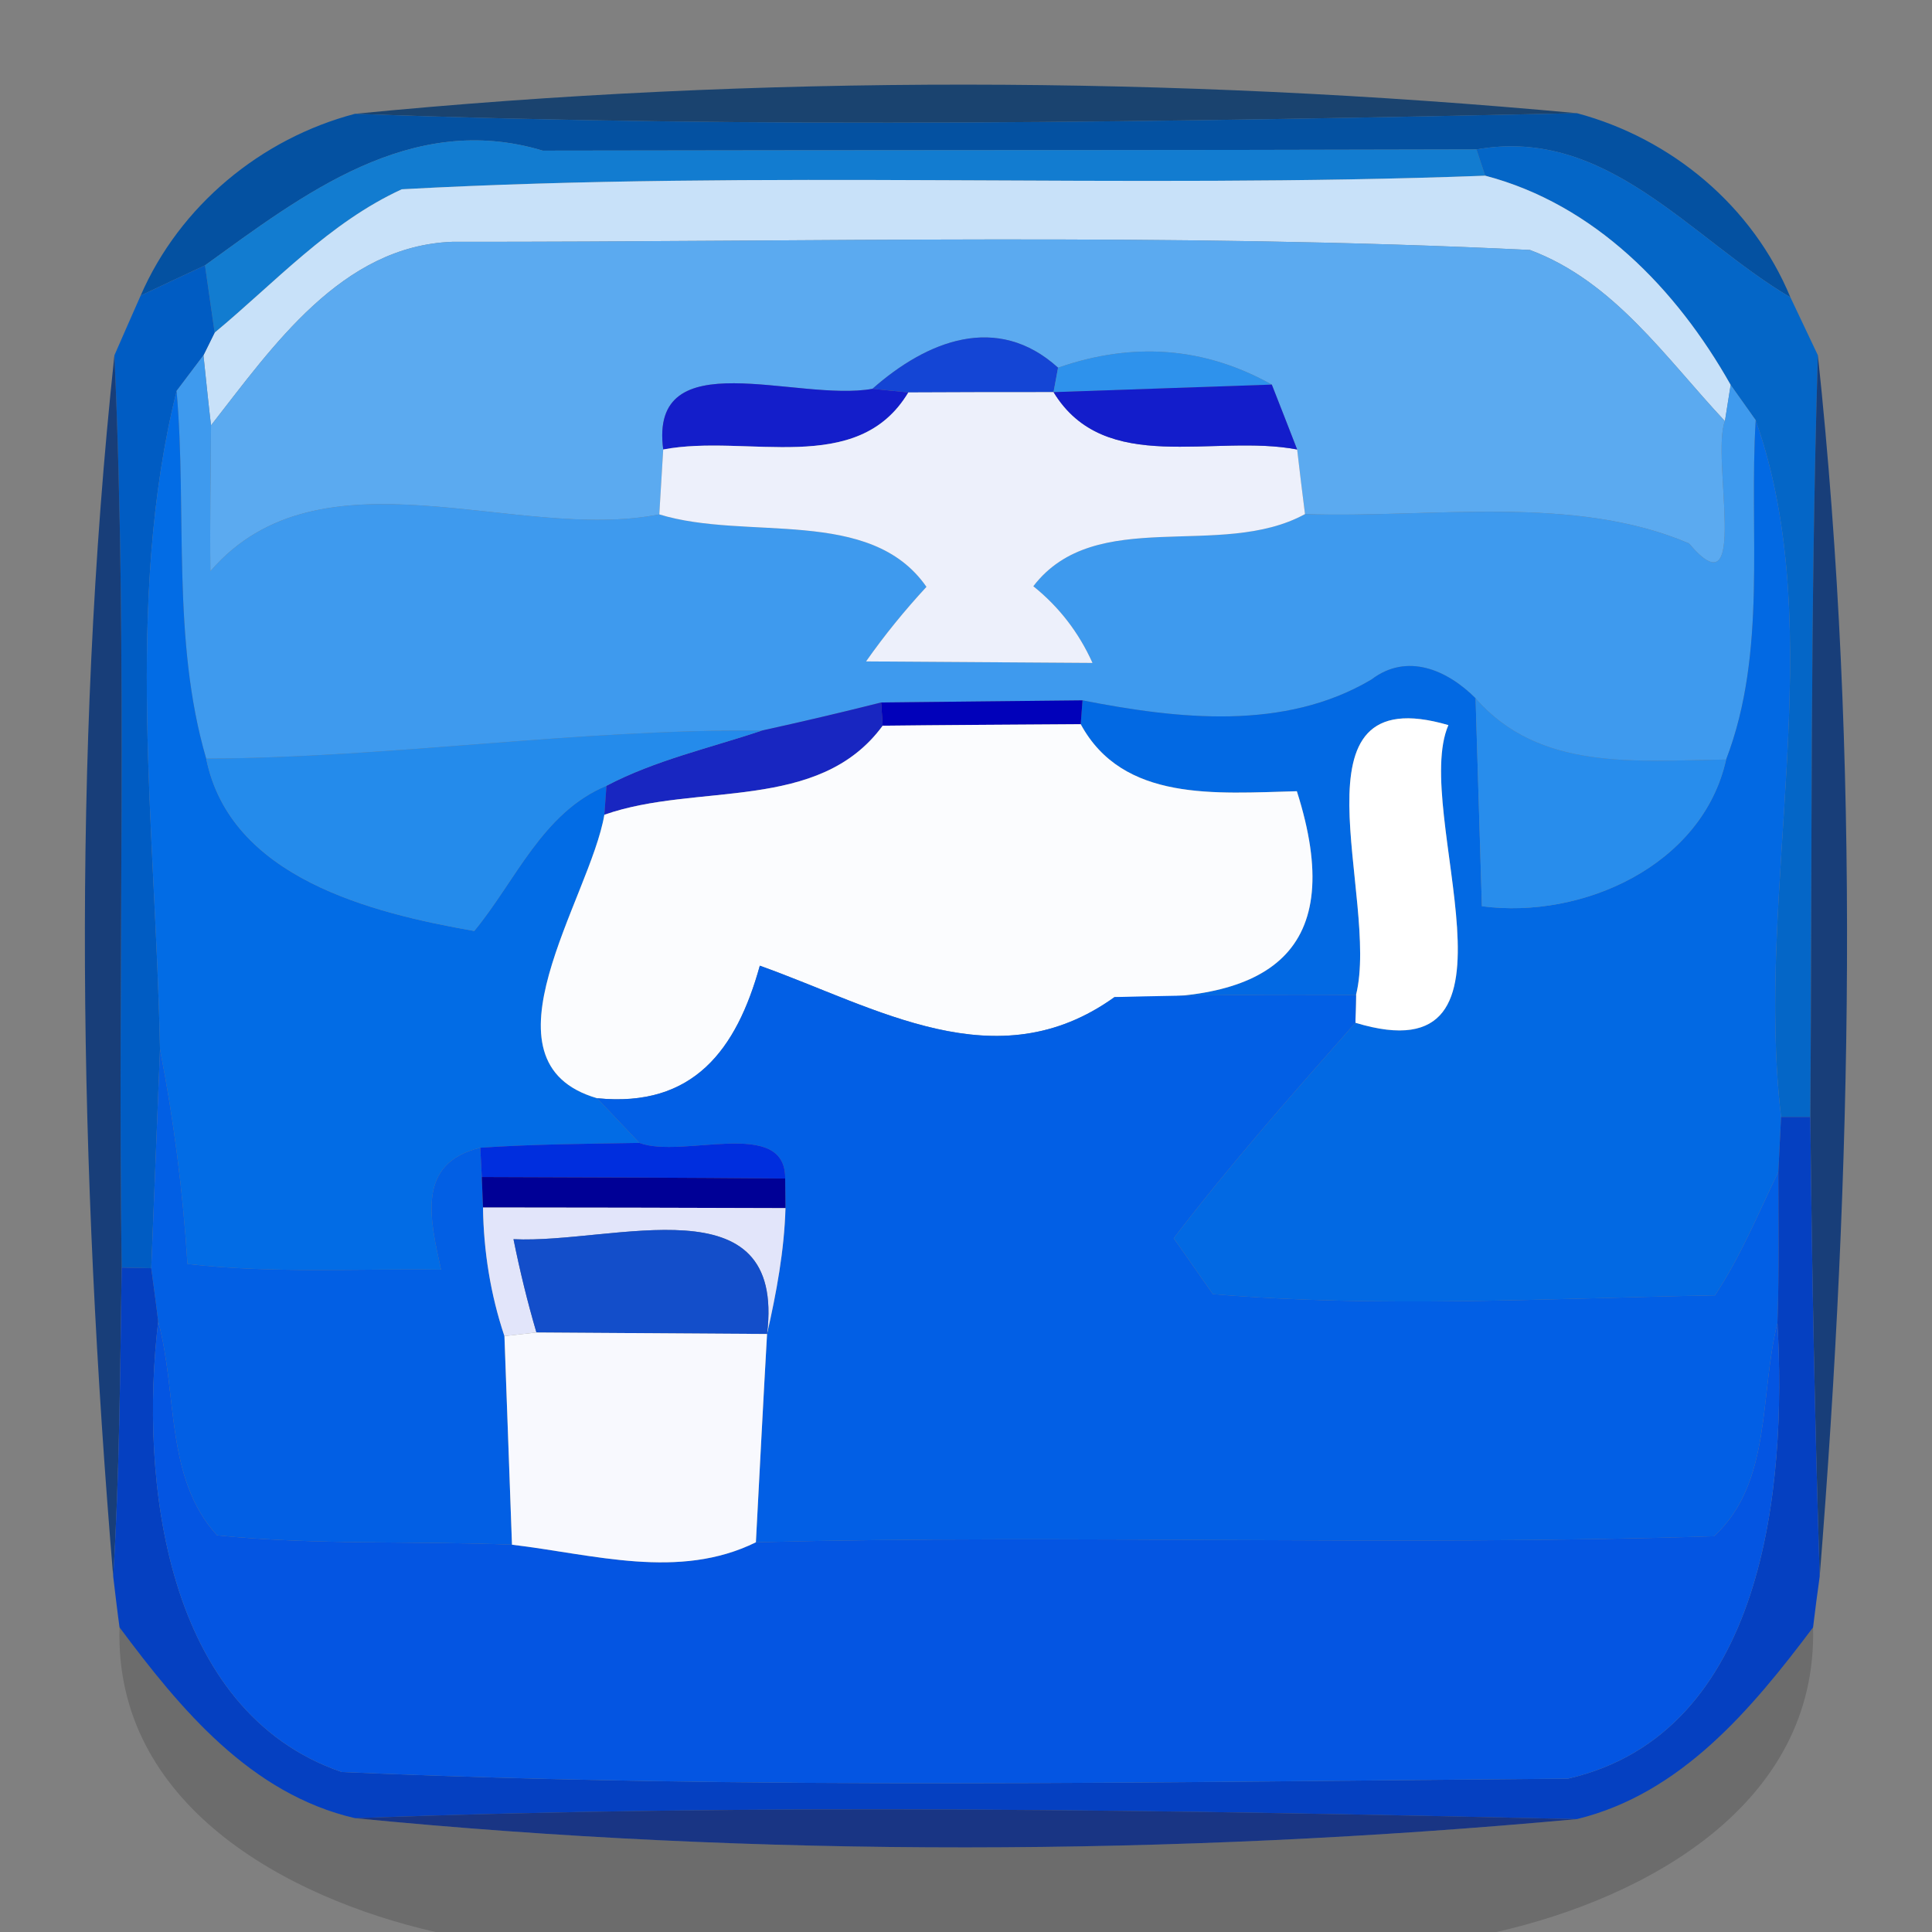 <?xml version="1.0" encoding="UTF-8" ?>
<!DOCTYPE svg PUBLIC "-//W3C//DTD SVG 1.1//EN" "http://www.w3.org/Graphics/SVG/1.1/DTD/svg11.dtd">
<svg width="64pt" height="64pt" viewBox="0 0 64 64" version="1.1" xmlns="http://www.w3.org/2000/svg">
<rect x="0" y="0" width="64" height="64" fill="#808080" stroke="none"/>
<g id="#00346bcc">
<path fill="#00346b" opacity="0.80" d=" M 11.76 3.77 C 25.13 2.46 38.86 2.51 52.24 3.75 C 38.75 4.04 25.24 4.27 11.76 3.77 Z" />
</g>
<g id="#0050a2f7">
<path fill="#0050a2" opacity="0.97" d=" M 4.66 9.79 C 5.95 6.82 8.64 4.59 11.76 3.77 C 25.24 4.27 38.75 4.04 52.24 3.75 C 55.38 4.59 58.06 6.83 59.31 9.85 C 55.99 7.89 53.23 4.18 48.91 4.95 C 38.60 4.98 28.29 4.97 17.98 4.99 C 13.60 3.67 10.02 6.46 6.79 8.79 C 6.25 9.04 5.19 9.54 4.66 9.79 Z" />
</g>
<g id="#127cd0ff">
<path fill="#127cd0" opacity="1.00" d=" M 6.79 8.79 C 10.02 6.46 13.60 3.67 17.98 4.99 C 28.29 4.97 38.60 4.98 48.91 4.95 L 49.20 5.82 C 37.24 6.27 25.26 5.62 13.31 6.27 C 10.91 7.37 9.11 9.36 7.11 11.02 C 7.03 10.46 6.87 9.35 6.79 8.79 Z" />
</g>
<g id="#0466c7fe">
<path fill="#0466c7" opacity="1.00" d=" M 48.91 4.95 C 53.23 4.18 55.99 7.89 59.31 9.85 C 59.54 10.33 59.99 11.29 60.22 11.77 C 59.96 20.18 60.03 28.59 59.97 37.00 L 59.00 37.00 C 58.12 29.49 60.67 21.02 58.16 13.92 C 57.95 13.63 57.54 13.04 57.33 12.75 C 55.53 9.56 52.82 6.77 49.20 5.82 L 48.91 4.95 Z" />
</g>
<g id="#c8e1f9ff">
<path fill="#c8e1f9" opacity="1.00" d=" M 13.31 6.27 C 25.26 5.62 37.24 6.27 49.20 5.82 C 52.82 6.77 55.53 9.56 57.33 12.75 L 57.14 13.95 C 55.18 11.86 53.47 9.32 50.68 8.28 C 38.79 7.70 26.88 8.02 14.98 8.01 C 11.31 8.15 9.04 11.47 6.99 14.09 C 6.92 13.51 6.80 12.35 6.74 11.77 L 7.11 11.02 C 9.11 9.36 10.91 7.37 13.31 6.27 Z" />
</g>
<g id="#5baaf0ff">
<path fill="#5baaf0" opacity="1.00" d=" M 6.99 14.09 C 9.04 11.47 11.31 8.15 14.98 8.01 C 26.88 8.02 38.79 7.70 50.68 8.28 C 53.47 9.32 55.18 11.86 57.14 13.95 C 56.67 15.14 57.99 20.42 55.95 18.00 C 52.11 16.36 47.44 17.17 43.23 17.03 C 43.16 16.49 43.03 15.42 42.97 14.89 C 42.76 14.35 42.34 13.27 42.13 12.74 C 39.91 11.50 37.55 11.31 35.05 12.18 C 33.03 10.35 30.70 11.29 28.90 12.88 C 26.40 13.33 21.49 11.27 21.97 14.89 C 21.94 15.43 21.87 16.50 21.84 17.04 C 17.09 17.98 10.62 14.69 6.97 18.92 C 6.95 17.31 6.98 15.70 6.99 14.09 Z" />
</g>
<g id="#005cc3fe">
<path fill="#005cc3" opacity="1.00" d=" M 4.66 9.79 C 5.19 9.54 6.25 9.04 6.79 8.79 C 6.87 9.35 7.03 10.46 7.11 11.02 L 6.74 11.77 C 6.52 12.07 6.07 12.65 5.85 12.95 C 4.12 19.89 5.16 27.55 5.30 34.76 C 5.23 36.57 5.08 40.20 5.01 42.01 L 4.03 41.99 C 3.89 31.92 4.24 21.83 3.79 11.77 C 4.01 11.27 4.44 10.28 4.66 9.79 Z" />
</g>
<g id="#1445d5ff">
<path fill="#1445d5" opacity="1.00" d=" M 28.90 12.88 C 30.70 11.29 33.03 10.35 35.05 12.18 L 34.90 12.99 C 33.30 12.99 31.69 12.99 30.09 13.00 L 28.90 12.88 Z" />
</g>
<g id="#002f78ce">
<path fill="#002f78" opacity="0.81" d=" M 3.75 52.22 C 2.63 38.82 2.36 25.11 3.79 11.77 C 4.24 21.83 3.89 31.92 4.03 41.99 C 3.98 45.40 3.96 48.81 3.75 52.22 Z" />
<path fill="#002f78" opacity="0.81" d=" M 60.22 11.77 C 61.64 25.11 61.35 38.82 60.28 52.22 C 60.12 47.14 60.02 42.07 59.97 37.00 C 60.03 28.59 59.96 20.18 60.22 11.77 Z" />
</g>
<g id="#3e9aeeff">
<path fill="#3e9aee" opacity="1.00" d=" M 5.85 12.95 C 6.07 12.65 6.52 12.07 6.74 11.77 C 6.80 12.35 6.92 13.51 6.99 14.09 C 6.98 15.70 6.95 17.31 6.97 18.92 C 10.62 14.69 17.09 17.98 21.84 17.04 C 24.74 17.93 28.83 16.76 30.69 19.44 C 29.97 20.22 29.30 21.04 28.69 21.91 C 30.57 21.92 34.31 21.95 36.19 21.96 C 35.74 20.96 35.09 20.11 34.23 19.42 C 36.29 16.73 40.44 18.56 43.23 17.03 C 47.44 17.17 52.11 16.36 55.95 18.00 C 57.99 20.42 56.67 15.14 57.14 13.95 L 57.33 12.75 C 57.54 13.04 57.95 13.63 58.16 13.92 C 57.93 17.64 58.55 21.59 57.18 25.16 C 54.16 25.20 50.99 25.55 48.88 23.13 C 47.94 22.19 46.61 21.61 45.43 22.51 C 42.55 24.22 39.02 23.82 35.86 23.20 C 34.20 23.22 30.86 23.25 29.19 23.27 C 27.88 23.60 26.56 23.91 25.24 24.20 C 19.09 24.15 12.99 25.10 6.83 25.13 C 5.68 21.19 6.20 16.97 5.85 12.95 Z" />
</g>
<g id="#2e92ecff">
<path fill="#2e92ec" opacity="1.00" d=" M 35.05 12.18 C 37.55 11.31 39.91 11.50 42.13 12.74 C 40.32 12.80 36.71 12.93 34.90 12.99 L 35.05 12.18 Z" />
</g>
<g id="#026ce5ff">
<path fill="#026ce5" opacity="1.00" d=" M 5.30 34.76 C 5.16 27.55 4.12 19.89 5.85 12.95 C 6.20 16.97 5.68 21.19 6.83 25.13 C 7.63 29.08 12.29 30.24 15.71 30.84 C 17.08 29.18 17.97 26.91 20.09 26.03 L 20.02 26.99 C 19.55 29.76 15.68 35.19 19.78 36.38 C 20.13 36.75 20.83 37.49 21.18 37.86 C 19.42 37.89 17.67 37.90 15.91 38.02 C 13.77 38.53 14.25 40.41 14.61 42.06 C 11.82 42.02 9.00 42.19 6.21 41.87 C 6.06 39.48 5.76 37.11 5.30 34.76 Z" />
</g>
<g id="#141ecaff">
<path fill="#141eca" opacity="1.00" d=" M 21.97 14.89 C 21.49 11.27 26.40 13.33 28.90 12.88 L 30.09 13.00 C 28.40 15.82 24.76 14.36 21.97 14.89 Z" />
</g>
<g id="#edf0fbff">
<path fill="#edf0fb" opacity="1.00" d=" M 30.09 13.00 C 31.69 12.99 33.30 12.99 34.90 12.99 C 36.60 15.78 40.20 14.36 42.97 14.89 C 43.03 15.42 43.16 16.49 43.23 17.03 C 40.44 18.56 36.29 16.73 34.23 19.42 C 35.09 20.11 35.74 20.96 36.19 21.96 C 34.31 21.95 30.57 21.92 28.69 21.91 C 29.30 21.04 29.97 20.22 30.69 19.44 C 28.83 16.76 24.74 17.93 21.84 17.04 C 21.87 16.50 21.94 15.43 21.97 14.89 C 24.76 14.36 28.40 15.82 30.09 13.00 Z" />
</g>
<g id="#131dcbff">
<path fill="#131dcb" opacity="1.00" d=" M 34.90 12.99 C 36.71 12.93 40.32 12.80 42.13 12.74 C 42.34 13.27 42.76 14.35 42.97 14.89 C 40.20 14.36 36.60 15.78 34.90 12.99 Z" />
</g>
<g id="#0269e3ff">
<path fill="#0269e3" opacity="1.00" d=" M 58.16 13.92 C 60.67 21.02 58.12 29.49 59.00 37.00 C 58.98 37.45 58.93 38.36 58.91 38.82 C 58.24 40.20 57.66 41.63 56.81 42.91 C 51.27 43.01 45.70 43.33 40.18 42.87 C 39.85 42.41 39.21 41.48 38.88 41.02 C 40.77 38.55 42.84 36.21 44.90 33.88 C 51.02 35.74 46.73 26.89 47.98 24.02 C 42.51 22.42 45.72 29.75 44.92 32.96 C 42.25 32.94 39.58 32.96 36.92 33.03 C 42.05 33.25 44.66 31.54 42.96 26.21 C 40.27 26.28 37.20 26.57 35.80 23.99 L 35.86 23.20 C 39.02 23.82 42.55 24.22 45.43 22.51 C 46.61 21.61 47.94 22.19 48.88 23.13 C 48.93 24.85 49.04 28.30 49.09 30.02 C 52.42 30.46 56.40 28.67 57.18 25.16 C 58.55 21.59 57.93 17.64 58.16 13.92 Z" />
</g>
<g id="#1826c1ff">
<path fill="#1826c1" opacity="1.00" d=" M 25.24 24.20 C 26.56 23.91 27.88 23.60 29.19 23.27 L 29.24 24.04 C 27.12 26.93 23.08 25.91 20.02 26.99 L 20.09 26.03 C 21.71 25.18 23.51 24.78 25.24 24.20 Z" />
</g>
<g id="#0101baff">
<path fill="#0101ba" opacity="1.00" d=" M 29.19 23.27 C 30.86 23.25 34.20 23.22 35.86 23.20 L 35.80 23.99 C 34.16 24.00 30.88 24.02 29.24 24.04 L 29.19 23.27 Z" />
</g>
<g id="#288decff">
<path fill="#288dec" opacity="1.00" d=" M 48.88 23.13 C 50.99 25.55 54.16 25.20 57.18 25.16 C 56.40 28.67 52.42 30.46 49.09 30.02 C 49.04 28.30 48.93 24.85 48.88 23.13 Z" />
</g>
<g id="#248bebff">
<path fill="#248beb" opacity="1.00" d=" M 6.83 25.13 C 12.99 25.10 19.09 24.15 25.24 24.20 C 23.51 24.78 21.71 25.18 20.09 26.03 C 17.97 26.91 17.08 29.18 15.71 30.84 C 12.29 30.24 7.63 29.08 6.83 25.13 Z" />
</g>
<g id="#fbfcfeff">
<path fill="#fbfcfe" opacity="1.00" d=" M 29.24 24.04 C 30.88 24.02 34.16 24.00 35.80 23.99 C 37.20 26.57 40.27 26.28 42.96 26.21 C 44.66 31.54 42.05 33.25 36.92 33.03 C 33.01 35.84 29.04 33.37 25.17 31.99 C 24.40 34.77 22.97 36.70 19.78 36.38 C 15.68 35.19 19.55 29.76 20.02 26.99 C 23.08 25.91 27.12 26.93 29.24 24.04 Z" />
</g>
<g id="#ffffffff">
<path fill="#ffffff" opacity="1.00" d=" M 44.92 32.96 C 45.72 29.75 42.51 22.42 47.98 24.02 C 46.73 26.89 51.02 35.74 44.90 33.88 L 44.92 32.96 Z" />
</g>
<g id="#025fe5ff">
<path fill="#025fe5" opacity="1.00" d=" M 25.17 31.99 C 29.04 33.37 33.01 35.84 36.92 33.03 C 39.58 32.96 42.25 32.94 44.92 32.96 L 44.90 33.88 C 42.84 36.21 40.77 38.55 38.88 41.02 C 39.21 41.48 39.85 42.41 40.18 42.87 C 45.70 43.33 51.27 43.01 56.81 42.91 C 57.66 41.63 58.24 40.20 58.91 38.82 C 58.91 40.49 58.94 42.16 58.88 43.83 C 58.28 46.21 58.71 49.11 56.78 50.89 C 46.20 51.23 35.62 50.82 25.04 51.09 C 25.13 49.37 25.31 45.91 25.41 44.19 C 25.72 42.82 25.98 41.43 26.02 40.02 L 26.01 39.04 C 26.03 36.99 22.61 38.40 21.18 37.86 C 20.83 37.49 20.13 36.75 19.78 36.38 C 22.97 36.70 24.40 34.77 25.17 31.99 Z" />
</g>
<g id="#025fe4ff">
<path fill="#025fe4" opacity="1.00" d=" M 5.30 34.76 C 5.76 37.11 6.06 39.48 6.21 41.87 C 9.00 42.19 11.82 42.02 14.61 42.06 C 14.25 40.41 13.77 38.53 15.91 38.02 L 15.96 38.99 L 16.00 40.00 C 16.02 41.45 16.25 42.89 16.71 44.26 C 16.77 45.99 16.90 49.44 16.96 51.17 C 13.70 51.04 10.43 51.19 7.19 50.86 C 5.45 48.95 5.89 46.15 5.24 43.78 C 5.19 43.34 5.07 42.45 5.01 42.01 C 5.08 40.20 5.23 36.57 5.30 34.76 Z" />
</g>
<g id="#033fc2fa">
<path fill="#033fc2" opacity="0.98" d=" M 59.00 37.00 L 59.97 37.00 C 60.02 42.07 60.12 47.14 60.28 52.22 C 60.22 52.64 60.11 53.48 60.06 53.91 C 58.03 56.61 55.69 59.42 52.24 60.26 C 38.75 59.96 25.24 59.73 11.76 60.23 C 8.30 59.43 5.97 56.61 3.96 53.91 C 3.90 53.49 3.80 52.64 3.75 52.22 C 3.96 48.81 3.98 45.40 4.03 41.99 L 5.01 42.01 C 5.07 42.45 5.19 43.34 5.24 43.78 C 4.62 48.98 5.45 56.69 11.32 58.70 C 24.85 59.29 38.41 59.03 51.94 58.92 C 58.47 57.42 59.19 49.23 58.88 43.83 C 58.94 42.16 58.91 40.49 58.91 38.82 C 58.93 38.36 58.98 37.45 59.00 37.00 Z" />
</g>
<g id="#002edeff">
<path fill="#002ede" opacity="1.00" d=" M 15.91 38.02 C 17.67 37.90 19.42 37.89 21.18 37.86 C 22.61 38.40 26.03 36.99 26.01 39.04 C 22.66 39.01 19.31 39.00 15.96 38.99 L 15.91 38.02 Z" />
</g>
<g id="#000096ff">
<path fill="#000096" opacity="1.00" d=" M 15.96 38.99 C 19.31 39.00 22.66 39.01 26.01 39.04 L 26.02 40.02 C 22.68 40.01 19.34 40.00 16.00 40.00 L 15.96 38.99 Z" />
</g>
<g id="#e2e5faff">
<path fill="#e2e5fa" opacity="1.00" d=" M 16.00 40.00 C 19.34 40.00 22.68 40.01 26.02 40.02 C 25.98 41.43 25.72 42.82 25.41 44.19 C 26.03 39.08 20.33 41.21 17.01 41.05 C 17.22 42.09 17.47 43.12 17.77 44.14 L 16.71 44.26 C 16.25 42.89 16.02 41.45 16.00 40.00 Z" />
</g>
<g id="#134ecaff">
<path fill="#134eca" opacity="1.00" d=" M 17.01 41.05 C 20.33 41.21 26.03 39.08 25.41 44.19 C 23.50 44.18 19.68 44.15 17.77 44.14 C 17.47 43.12 17.22 42.09 17.01 41.05 Z" />
</g>
<g id="#0455e2ff">
<path fill="#0455e2" opacity="1.00" d=" M 5.24 43.78 C 5.89 46.15 5.45 48.95 7.19 50.86 C 10.43 51.19 13.70 51.04 16.96 51.17 C 19.66 51.49 22.49 52.35 25.04 51.09 C 35.62 50.82 46.20 51.23 56.78 50.89 C 58.71 49.11 58.28 46.21 58.88 43.83 C 59.19 49.23 58.47 57.42 51.94 58.92 C 38.41 59.03 24.85 59.29 11.32 58.70 C 5.45 56.69 4.62 48.98 5.24 43.78 Z" />
</g>
<g id="#f8f9feff">
<path fill="#f8f9fe" opacity="1.00" d=" M 16.71 44.26 L 17.77 44.14 C 19.68 44.15 23.50 44.18 25.41 44.19 C 25.31 45.91 25.13 49.37 25.04 51.09 C 22.49 52.35 19.66 51.49 16.96 51.17 C 16.90 49.44 16.77 45.99 16.71 44.26 Z" />
</g>
<g id="#00010328">
<path fill="#000103" opacity="0.16" d=" M 3.96 53.91 C 5.97 56.61 8.30 59.43 11.76 60.23 C 25.13 61.54 38.86 61.49 52.24 60.26 C 55.69 59.42 58.03 56.61 60.06 53.91 C 60.21 59.78 54.54 62.87 49.57 64.00 L 14.43 64.00 C 9.47 62.87 3.78 59.78 3.96 53.91 Z" />
</g>
<g id="#022486ce">
<path fill="#022486" opacity="0.81" d=" M 11.76 60.23 C 25.24 59.73 38.75 59.96 52.24 60.26 C 38.86 61.49 25.13 61.54 11.76 60.23 Z" />
</g>
</svg>
